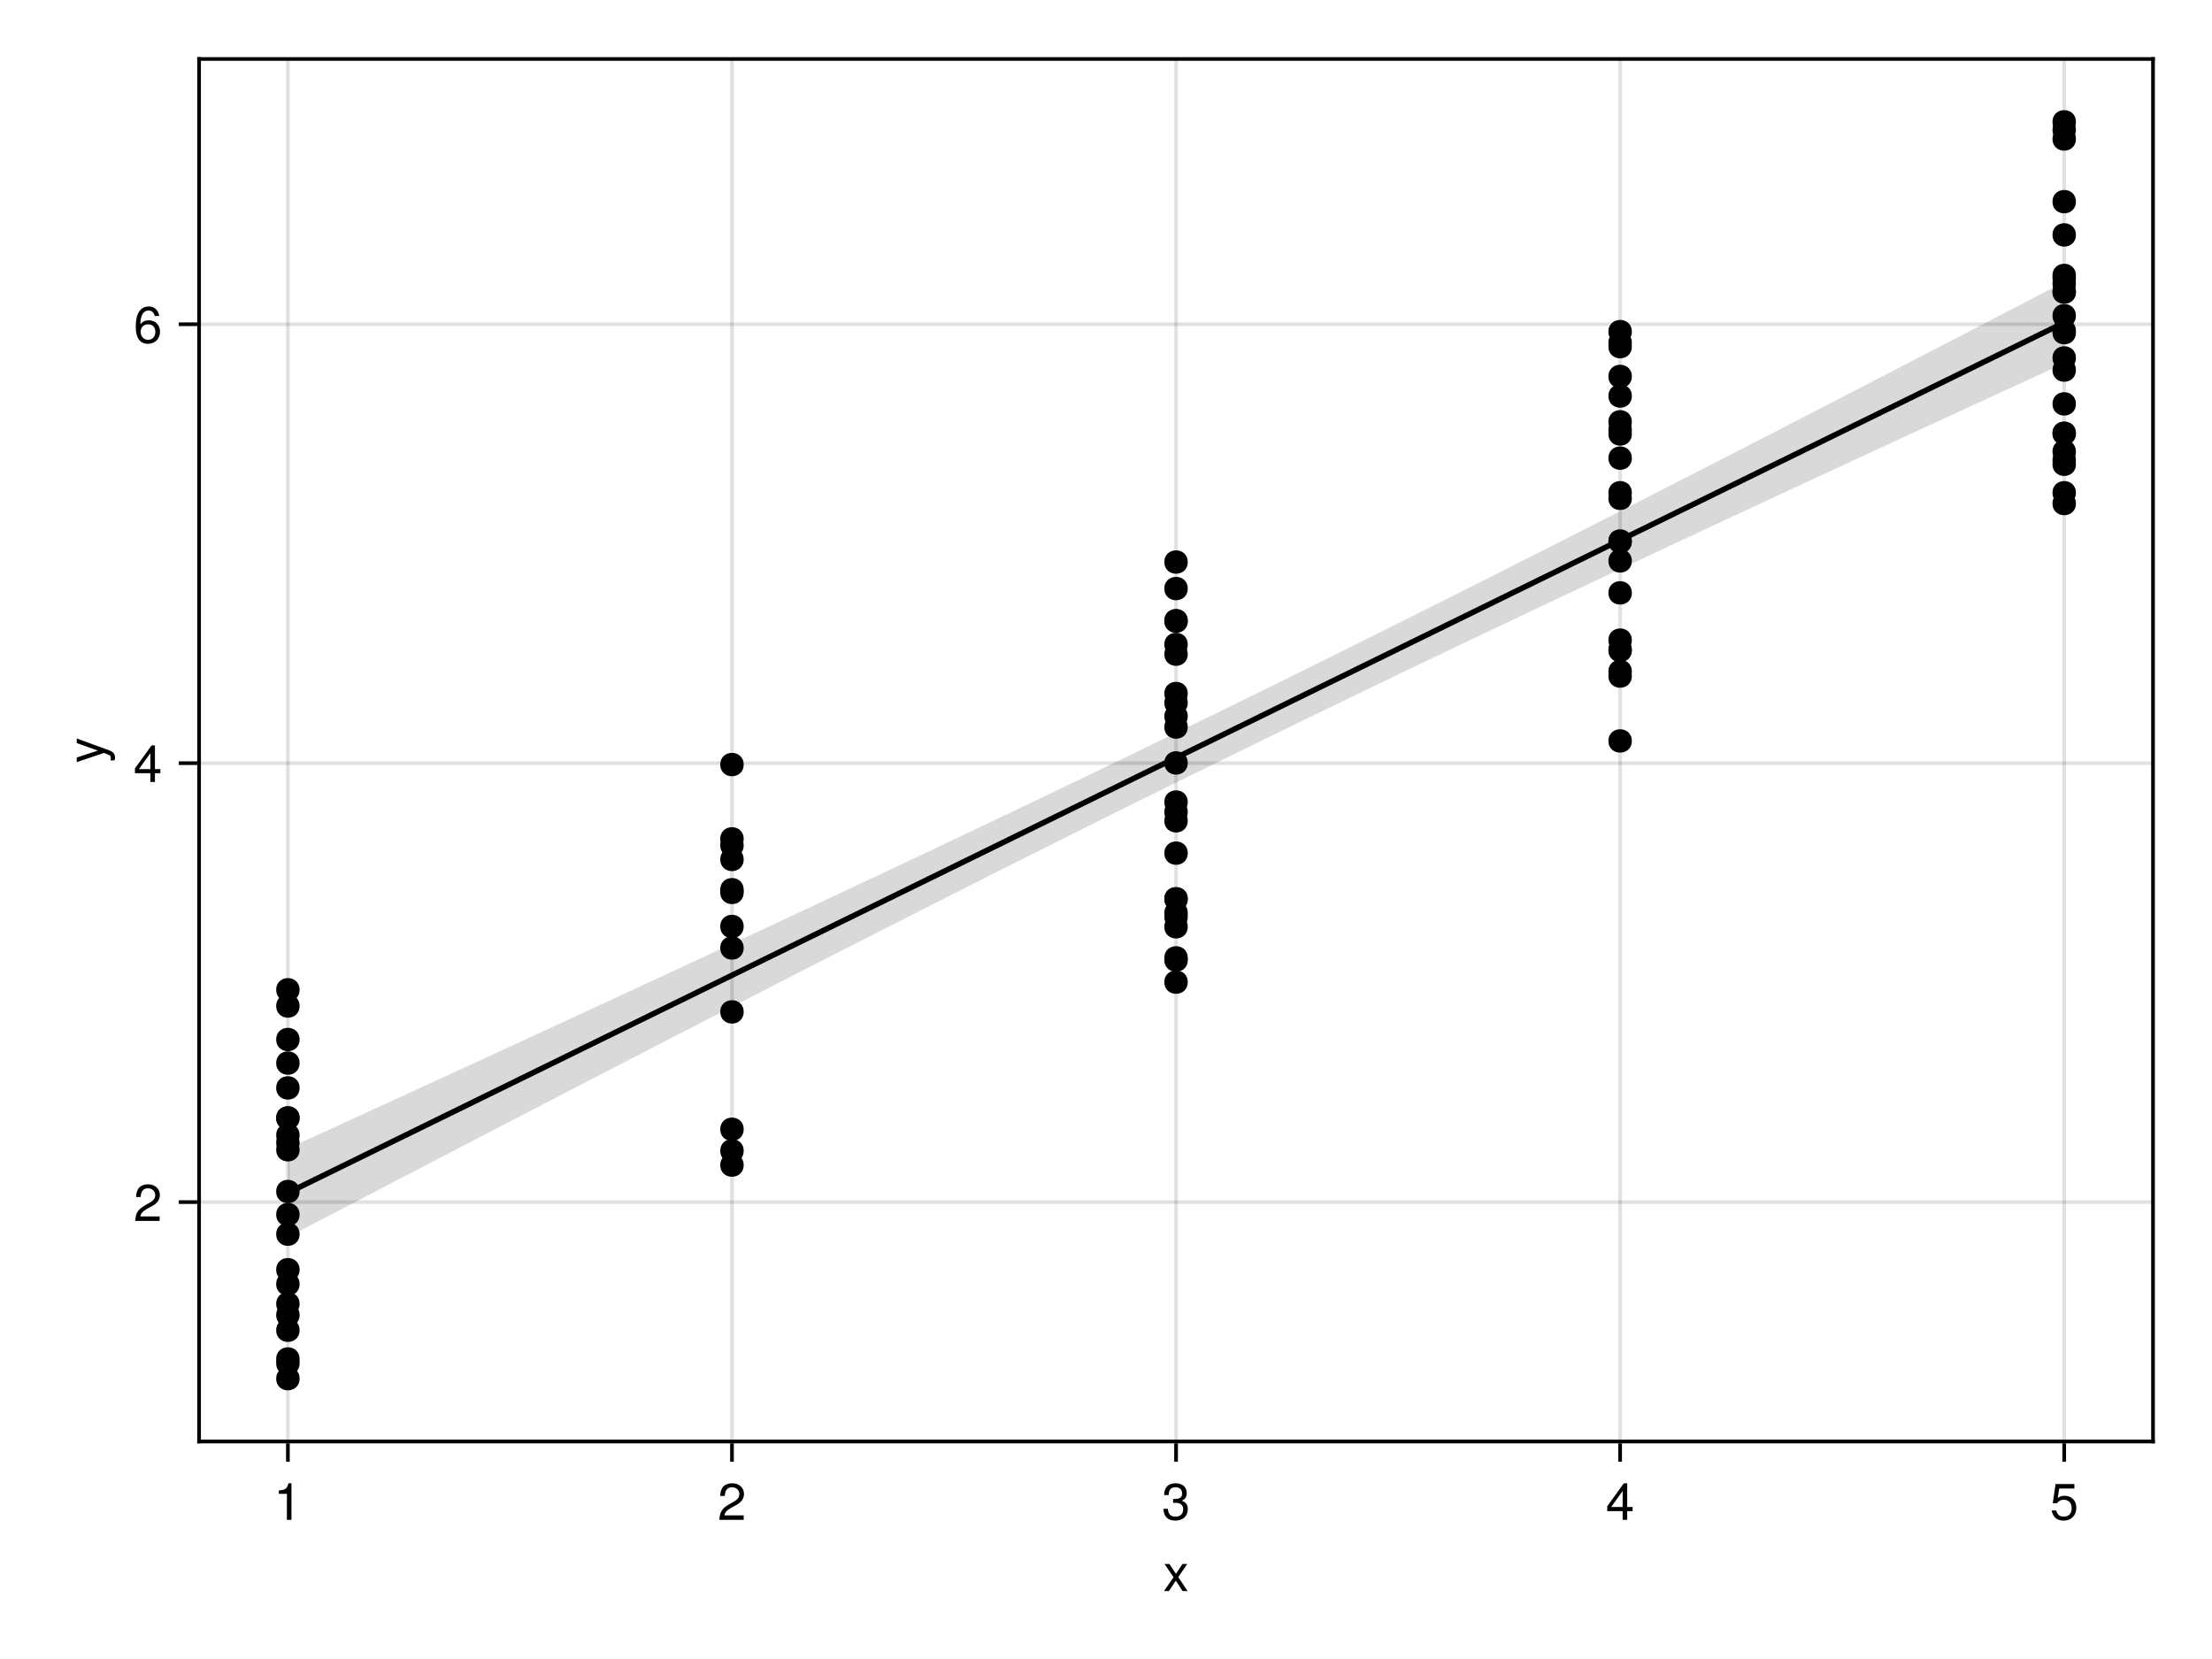 <?xml version="1.0" encoding="UTF-8"?>
<svg xmlns="http://www.w3.org/2000/svg" xmlns:xlink="http://www.w3.org/1999/xlink" width="600" height="450" viewBox="0 0 600 450">
<defs>
<g>
<g id="glyph-0-0-a4888a9b">
<path d="M 6.625 0 C 6.625 0 5.266 0 5.266 0 C 5.266 0 3.438 -2.812 3.438 -2.812 C 3.438 -2.812 1.562 0 1.562 0 C 1.562 0 0.234 0 0.234 0 C 0.234 0 2.828 -3.734 2.828 -3.734 C 2.828 -3.734 0.375 -7.344 0.375 -7.344 C 0.375 -7.344 1.703 -7.344 1.703 -7.344 C 1.703 -7.344 3.469 -4.672 3.469 -4.672 C 3.469 -4.672 5.234 -7.344 5.234 -7.344 C 5.234 -7.344 6.547 -7.344 6.547 -7.344 C 6.547 -7.344 4.094 -3.797 4.094 -3.797 C 4.094 -3.797 6.625 0 6.625 0 Z M 6.625 0 "/>
</g>
<g id="glyph-0-1-a4888a9b">
<path d="M 4.859 0 C 4.859 0 3.625 0 3.625 0 C 3.625 0 3.625 -7.062 3.625 -7.062 C 3.625 -7.062 1.422 -7.062 1.422 -7.062 C 1.422 -7.062 1.422 -7.953 1.422 -7.953 C 3.328 -8.188 3.609 -8.406 4.047 -9.922 C 4.047 -9.922 4.859 -9.922 4.859 -9.922 C 4.859 -9.922 4.859 0 4.859 0 Z M 4.859 0 "/>
</g>
<g id="glyph-0-2-a4888a9b">
<path d="M 7.156 -7.016 C 7.156 -5.797 6.438 -4.766 5.047 -4.016 C 5.047 -4.016 3.656 -3.266 3.656 -3.266 C 2.438 -2.547 1.984 -2.031 1.859 -1.219 C 1.859 -1.219 7.078 -1.219 7.078 -1.219 C 7.078 -1.219 7.078 0 7.078 0 C 7.078 0 0.469 0 0.469 0 C 0.594 -2.188 1.188 -3.125 3.266 -4.297 C 3.266 -4.297 4.547 -5.031 4.547 -5.031 C 5.438 -5.531 5.891 -6.203 5.891 -6.984 C 5.891 -8.047 5.047 -8.844 3.938 -8.844 C 2.719 -8.844 2.031 -8.141 1.938 -6.484 C 1.938 -6.484 0.703 -6.484 0.703 -6.484 C 0.766 -8.891 1.953 -9.922 3.969 -9.922 C 5.859 -9.922 7.156 -8.688 7.156 -7.016 Z M 7.156 -7.016 "/>
</g>
<g id="glyph-0-3-a4888a9b">
<path d="M 7.078 -2.891 C 7.078 -1.016 5.766 0.203 3.719 0.203 C 1.688 0.203 0.609 -0.781 0.453 -3 C 0.453 -3 1.688 -3 1.688 -3 C 1.766 -1.547 2.422 -0.875 3.766 -0.875 C 5.047 -0.875 5.828 -1.625 5.828 -2.875 C 5.828 -3.969 5.125 -4.625 3.766 -4.625 C 3.766 -4.625 3.094 -4.625 3.094 -4.625 C 3.094 -4.625 3.094 -5.656 3.094 -5.656 C 5.062 -5.656 5.531 -6.094 5.531 -7.156 C 5.531 -8.203 4.875 -8.844 3.781 -8.844 C 2.516 -8.844 1.922 -8.188 1.891 -6.719 C 1.891 -6.719 0.656 -6.719 0.656 -6.719 C 0.703 -8.828 1.766 -9.922 3.766 -9.922 C 5.656 -9.922 6.797 -8.906 6.797 -7.203 C 6.797 -6.203 6.328 -5.562 5.406 -5.188 C 6.594 -4.781 7.078 -4.094 7.078 -2.891 Z M 7.078 -2.891 "/>
</g>
<g id="glyph-0-4-a4888a9b">
<path d="M 7.281 -2.375 C 7.281 -2.375 5.812 -2.375 5.812 -2.375 C 5.812 -2.375 5.812 0 5.812 0 C 5.812 0 4.578 0 4.578 0 C 4.578 0 4.578 -2.375 4.578 -2.375 C 4.578 -2.375 0.391 -2.375 0.391 -2.375 C 0.391 -2.375 0.391 -3.688 0.391 -3.688 C 0.391 -3.688 4.906 -9.922 4.906 -9.922 C 4.906 -9.922 5.812 -9.922 5.812 -9.922 C 5.812 -9.922 5.812 -3.484 5.812 -3.484 C 5.812 -3.484 7.281 -3.484 7.281 -3.484 C 7.281 -3.484 7.281 -2.375 7.281 -2.375 Z M 4.578 -3.484 C 4.578 -3.484 4.578 -7.828 4.578 -7.828 C 4.578 -7.828 1.469 -3.484 1.469 -3.484 C 1.469 -3.484 4.578 -3.484 4.578 -3.484 Z M 4.578 -3.484 "/>
</g>
<g id="glyph-0-5-a4888a9b">
<path d="M 7.188 -3.297 C 7.188 -1.188 5.781 0.203 3.781 0.203 C 2.016 0.203 0.891 -0.578 0.484 -2.547 C 0.484 -2.547 1.719 -2.547 1.719 -2.547 C 2.016 -1.422 2.672 -0.875 3.75 -0.875 C 5.094 -0.875 5.922 -1.688 5.922 -3.125 C 5.922 -4.594 5.078 -5.453 3.75 -5.453 C 2.984 -5.453 2.5 -5.203 1.938 -4.516 C 1.938 -4.516 0.797 -4.516 0.797 -4.516 C 0.797 -4.516 1.547 -9.719 1.547 -9.719 C 1.547 -9.719 6.656 -9.719 6.656 -9.719 C 6.656 -9.719 6.656 -8.5 6.656 -8.5 C 6.656 -8.5 2.531 -8.5 2.531 -8.5 C 2.531 -8.5 2.141 -5.938 2.141 -5.938 C 2.719 -6.359 3.281 -6.531 3.969 -6.531 C 5.875 -6.531 7.188 -5.25 7.188 -3.297 Z M 7.188 -3.297 "/>
</g>
<g id="glyph-0-6-a4888a9b">
<path d="M 7.188 -3.078 C 7.188 -1.141 5.828 0.203 3.938 0.203 C 1.672 0.203 0.609 -1.422 0.609 -4.516 C 0.609 -7.984 1.844 -9.922 4.156 -9.922 C 5.672 -9.922 6.734 -8.953 6.969 -7.344 C 6.969 -7.344 5.734 -7.344 5.734 -7.344 C 5.547 -8.281 4.938 -8.828 4.078 -8.828 C 2.656 -8.828 1.875 -7.484 1.859 -5.062 C 2.391 -5.797 3.156 -6.172 4.141 -6.172 C 5.922 -6.172 7.188 -4.922 7.188 -3.078 Z M 5.922 -2.984 C 5.922 -4.312 5.188 -5.078 3.984 -5.078 C 2.766 -5.078 1.938 -4.281 1.938 -3.047 C 1.938 -1.781 2.797 -0.875 3.953 -0.875 C 5.078 -0.875 5.922 -1.734 5.922 -2.984 Z M 5.922 -2.984 "/>
</g>
<g id="glyph-1-0-a4888a9b">
<path d="M -7.344 -6.688 C -7.344 -6.688 1.547 -3.438 1.547 -3.438 C 2.594 -3.031 3.047 -2.359 3.047 -1.547 C 3.047 -1.234 3 -1 2.875 -0.75 C 2.875 -0.75 1.812 -0.75 1.812 -0.75 C 1.875 -1.016 1.906 -1.203 1.906 -1.375 C 1.906 -1.875 1.703 -2.109 1.188 -2.312 C 1.188 -2.312 0.031 -2.766 0.031 -2.766 C 0.031 -2.766 -7.344 -0.281 -7.344 -0.281 C -7.344 -0.281 -7.344 -1.531 -7.344 -1.531 C -7.344 -1.531 -1.625 -3.406 -1.625 -3.406 C -1.625 -3.406 -7.344 -5.438 -7.344 -5.438 C -7.344 -5.438 -7.344 -6.688 -7.344 -6.688 Z M -7.344 -6.688 "/>
</g>
</g>
</defs>
<rect x="-60" y="-45" width="720" height="540" fill="rgb(100%, 100%, 100%)" fill-opacity="1"/>
<path fill-rule="nonzero" fill="rgb(100%, 100%, 100%)" fill-opacity="1" d="M 54 391 L 584 391 L 584 16 L 54 16 Z M 54 391 "/>
<path fill="none" stroke-width="1" stroke-linecap="butt" stroke-linejoin="miter" stroke="rgb(0%, 0%, 0%)" stroke-opacity="0.12" stroke-miterlimit="1.155" d="M 78.09 391 L 78.09 16 "/>
<path fill="none" stroke-width="1" stroke-linecap="butt" stroke-linejoin="miter" stroke="rgb(0%, 0%, 0%)" stroke-opacity="0.12" stroke-miterlimit="1.155" d="M 198.547 391 L 198.547 16 "/>
<path fill="none" stroke-width="1" stroke-linecap="butt" stroke-linejoin="miter" stroke="rgb(0%, 0%, 0%)" stroke-opacity="0.12" stroke-miterlimit="1.155" d="M 319 391 L 319 16 "/>
<path fill="none" stroke-width="1" stroke-linecap="butt" stroke-linejoin="miter" stroke="rgb(0%, 0%, 0%)" stroke-opacity="0.12" stroke-miterlimit="1.155" d="M 439.453 391 L 439.453 16 "/>
<path fill="none" stroke-width="1" stroke-linecap="butt" stroke-linejoin="miter" stroke="rgb(0%, 0%, 0%)" stroke-opacity="0.12" stroke-miterlimit="1.155" d="M 559.91 391 L 559.91 16 "/>
<path fill="none" stroke-width="1" stroke-linecap="butt" stroke-linejoin="miter" stroke="rgb(0%, 0%, 0%)" stroke-opacity="0.12" stroke-miterlimit="1.155" d="M 54 326.062 L 584 326.062 "/>
<path fill="none" stroke-width="1" stroke-linecap="butt" stroke-linejoin="miter" stroke="rgb(0%, 0%, 0%)" stroke-opacity="0.12" stroke-miterlimit="1.155" d="M 54 207.008 L 584 207.008 "/>
<path fill="none" stroke-width="1" stroke-linecap="butt" stroke-linejoin="miter" stroke="rgb(0%, 0%, 0%)" stroke-opacity="0.12" stroke-miterlimit="1.155" d="M 54 87.949 L 584 87.949 "/>
<g fill="rgb(0%, 0%, 0%)" fill-opacity="1">
<use xlink:href="#glyph-0-0-a4888a9b" x="315.5" y="431.568"/>
</g>
<g fill="rgb(0%, 0%, 0%)" fill-opacity="1">
<use xlink:href="#glyph-0-1-a4888a9b" x="74.199" y="412.258"/>
</g>
<g fill="rgb(0%, 0%, 0%)" fill-opacity="1">
<use xlink:href="#glyph-0-2-a4888a9b" x="194.653" y="412.258"/>
</g>
<g fill="rgb(0%, 0%, 0%)" fill-opacity="1">
<use xlink:href="#glyph-0-3-a4888a9b" x="315.108" y="412.258"/>
</g>
<g fill="rgb(0%, 0%, 0%)" fill-opacity="1">
<use xlink:href="#glyph-0-4-a4888a9b" x="435.563" y="412.258"/>
</g>
<g fill="rgb(0%, 0%, 0%)" fill-opacity="1">
<use xlink:href="#glyph-0-5-a4888a9b" x="556.017" y="412.258"/>
</g>
<g fill="rgb(0%, 0%, 0%)" fill-opacity="1">
<use xlink:href="#glyph-1-0-a4888a9b" x="28.164" y="207"/>
</g>
<g fill="rgb(0%, 0%, 0%)" fill-opacity="1">
<use xlink:href="#glyph-0-2-a4888a9b" x="36.216" y="331.165"/>
</g>
<g fill="rgb(0%, 0%, 0%)" fill-opacity="1">
<use xlink:href="#glyph-0-4-a4888a9b" x="36.216" y="212.109"/>
</g>
<g fill="rgb(0%, 0%, 0%)" fill-opacity="1">
<use xlink:href="#glyph-0-6-a4888a9b" x="36.216" y="93.053"/>
</g>
<path fill-rule="nonzero" fill="rgb(0%, 0%, 0%)" fill-opacity="1" d="M 201.719 257.129 C 201.719 252.898 195.371 252.898 195.371 257.129 C 195.371 261.359 201.719 261.359 201.719 257.129 Z M 201.719 257.129 "/>
<path fill-rule="nonzero" fill="rgb(0%, 0%, 0%)" fill-opacity="1" d="M 322.172 220.234 C 322.172 216.004 315.828 216.004 315.828 220.234 C 315.828 224.461 322.172 224.461 322.172 220.234 Z M 322.172 220.234 "/>
<path fill-rule="nonzero" fill="rgb(0%, 0%, 0%)" fill-opacity="1" d="M 563.082 100.379 C 563.082 96.152 556.738 96.152 556.738 100.379 C 556.738 104.609 563.082 104.609 563.082 100.379 Z M 563.082 100.379 "/>
<path fill-rule="nonzero" fill="rgb(0%, 0%, 0%)" fill-opacity="1" d="M 81.262 295.094 C 81.262 290.863 74.918 290.863 74.918 295.094 C 74.918 299.324 81.262 299.324 81.262 295.094 Z M 81.262 295.094 "/>
<path fill-rule="nonzero" fill="rgb(0%, 0%, 0%)" fill-opacity="1" d="M 201.719 241.328 C 201.719 237.098 195.371 237.098 195.371 241.328 C 195.371 245.559 201.719 245.559 201.719 241.328 Z M 201.719 241.328 "/>
<path fill-rule="nonzero" fill="rgb(0%, 0%, 0%)" fill-opacity="1" d="M 563.082 124.805 C 563.082 120.574 556.738 120.574 556.738 124.805 C 556.738 129.035 563.082 129.035 563.082 124.805 Z M 563.082 124.805 "/>
<path fill-rule="nonzero" fill="rgb(0%, 0%, 0%)" fill-opacity="1" d="M 563.082 63.719 C 563.082 59.488 556.738 59.488 556.738 63.719 C 556.738 67.949 563.082 67.949 563.082 63.719 Z M 563.082 63.719 "/>
<path fill-rule="nonzero" fill="rgb(0%, 0%, 0%)" fill-opacity="1" d="M 322.172 247.602 C 322.172 243.371 315.828 243.371 315.828 247.602 C 315.828 251.832 322.172 251.832 322.172 247.602 Z M 322.172 247.602 "/>
<path fill-rule="nonzero" fill="rgb(0%, 0%, 0%)" fill-opacity="1" d="M 81.262 303.219 C 81.262 298.988 74.918 298.988 74.918 303.219 C 74.918 307.445 81.262 307.445 81.262 303.219 Z M 81.262 303.219 "/>
<path fill-rule="nonzero" fill="rgb(0%, 0%, 0%)" fill-opacity="1" d="M 563.082 109.555 C 563.082 105.324 556.738 105.324 556.738 109.555 C 556.738 113.785 563.082 113.785 563.082 109.555 Z M 563.082 109.555 "/>
<path fill-rule="nonzero" fill="rgb(0%, 0%, 0%)" fill-opacity="1" d="M 442.629 92.941 C 442.629 88.715 436.281 88.715 436.281 92.941 C 436.281 97.172 442.629 97.172 442.629 92.941 Z M 442.629 92.941 "/>
<path fill-rule="nonzero" fill="rgb(0%, 0%, 0%)" fill-opacity="1" d="M 563.082 79.172 C 563.082 74.941 556.738 74.941 556.738 79.172 C 556.738 83.402 563.082 83.402 563.082 79.172 Z M 563.082 79.172 "/>
<path fill-rule="nonzero" fill="rgb(0%, 0%, 0%)" fill-opacity="1" d="M 442.629 135.176 C 442.629 130.945 436.281 130.945 436.281 135.176 C 436.281 139.406 442.629 139.406 442.629 135.176 Z M 442.629 135.176 "/>
<path fill-rule="nonzero" fill="rgb(0%, 0%, 0%)" fill-opacity="1" d="M 81.262 344.402 C 81.262 340.176 74.918 340.176 74.918 344.402 C 74.918 348.633 81.262 348.633 81.262 344.402 Z M 81.262 344.402 "/>
<path fill-rule="nonzero" fill="rgb(0%, 0%, 0%)" fill-opacity="1" d="M 563.082 136.586 C 563.082 132.355 556.738 132.355 556.738 136.586 C 556.738 140.816 563.082 140.816 563.082 136.586 Z M 563.082 136.586 "/>
<path fill-rule="nonzero" fill="rgb(0%, 0%, 0%)" fill-opacity="1" d="M 201.719 312.152 C 201.719 307.926 195.371 307.926 195.371 312.152 C 195.371 316.383 201.719 316.383 201.719 312.152 Z M 201.719 312.152 "/>
<path fill-rule="nonzero" fill="rgb(0%, 0%, 0%)" fill-opacity="1" d="M 442.629 182.125 C 442.629 177.895 436.281 177.895 436.281 182.125 C 436.281 186.355 442.629 186.355 442.629 182.125 Z M 442.629 182.125 "/>
<path fill-rule="nonzero" fill="rgb(0%, 0%, 0%)" fill-opacity="1" d="M 563.082 74.715 C 563.082 70.484 556.738 70.484 556.738 74.715 C 556.738 78.945 563.082 78.945 563.082 74.715 Z M 563.082 74.715 "/>
<path fill-rule="nonzero" fill="rgb(0%, 0%, 0%)" fill-opacity="1" d="M 322.172 159.645 C 322.172 155.418 315.828 155.418 315.828 159.645 C 315.828 163.875 322.172 163.875 322.172 159.645 Z M 322.172 159.645 "/>
<path fill-rule="nonzero" fill="rgb(0%, 0%, 0%)" fill-opacity="1" d="M 563.082 117.52 C 563.082 113.289 556.738 113.289 556.738 117.52 C 556.738 121.75 563.082 121.75 563.082 117.52 Z M 563.082 117.52 "/>
<path fill-rule="nonzero" fill="rgb(0%, 0%, 0%)" fill-opacity="1" d="M 563.082 122.484 C 563.082 118.258 556.738 118.258 556.738 122.484 C 556.738 126.715 563.082 126.715 563.082 122.484 Z M 563.082 122.484 "/>
<path fill-rule="nonzero" fill="rgb(0%, 0%, 0%)" fill-opacity="1" d="M 201.719 306.312 C 201.719 302.082 195.371 302.082 195.371 306.312 C 195.371 310.543 201.719 310.543 201.719 306.312 Z M 201.719 306.312 "/>
<path fill-rule="nonzero" fill="rgb(0%, 0%, 0%)" fill-opacity="1" d="M 81.262 272.879 C 81.262 268.648 74.918 268.648 74.918 272.879 C 74.918 277.109 81.262 277.109 81.262 272.879 Z M 81.262 272.879 "/>
<path fill-rule="nonzero" fill="rgb(0%, 0%, 0%)" fill-opacity="1" d="M 322.172 243.781 C 322.172 239.551 315.828 239.551 315.828 243.781 C 315.828 248.012 322.172 248.012 322.172 243.781 Z M 322.172 243.781 "/>
<path fill-rule="nonzero" fill="rgb(0%, 0%, 0%)" fill-opacity="1" d="M 81.262 288.355 C 81.262 284.125 74.918 284.125 74.918 288.355 C 74.918 292.586 81.262 292.586 81.262 288.355 Z M 81.262 288.355 "/>
<path fill-rule="nonzero" fill="rgb(0%, 0%, 0%)" fill-opacity="1" d="M 563.082 76.914 C 563.082 72.684 556.738 72.684 556.738 76.914 C 556.738 81.145 563.082 81.145 563.082 76.914 Z M 563.082 76.914 "/>
<path fill-rule="nonzero" fill="rgb(0%, 0%, 0%)" fill-opacity="1" d="M 563.082 125.934 C 563.082 121.703 556.738 121.703 556.738 125.934 C 556.738 130.16 563.082 130.16 563.082 125.934 Z M 563.082 125.934 "/>
<path fill-rule="nonzero" fill="rgb(0%, 0%, 0%)" fill-opacity="1" d="M 322.172 190.637 C 322.172 186.41 315.828 186.41 315.828 190.637 C 315.828 194.867 322.172 194.867 322.172 190.637 Z M 322.172 190.637 "/>
<path fill-rule="nonzero" fill="rgb(0%, 0%, 0%)" fill-opacity="1" d="M 322.172 168.34 C 322.172 164.109 315.828 164.109 315.828 168.34 C 315.828 172.57 322.172 172.57 322.172 168.34 Z M 322.172 168.34 "/>
<path fill-rule="nonzero" fill="rgb(0%, 0%, 0%)" fill-opacity="1" d="M 442.629 152.145 C 442.629 147.914 436.281 147.914 436.281 152.145 C 436.281 156.375 442.629 156.375 442.629 152.145 Z M 442.629 152.145 "/>
<path fill-rule="nonzero" fill="rgb(0%, 0%, 0%)" fill-opacity="1" d="M 442.629 89.953 C 442.629 85.723 436.281 85.723 436.281 89.953 C 436.281 94.18 442.629 94.18 442.629 89.953 Z M 442.629 89.953 "/>
<path fill-rule="nonzero" fill="rgb(0%, 0%, 0%)" fill-opacity="1" d="M 81.262 348.301 C 81.262 344.07 74.918 344.07 74.918 348.301 C 74.918 352.531 81.262 352.531 81.262 348.301 Z M 81.262 348.301 "/>
<path fill-rule="nonzero" fill="rgb(0%, 0%, 0%)" fill-opacity="1" d="M 442.629 116.609 C 442.629 112.379 436.281 112.379 436.281 116.609 C 436.281 120.84 442.629 120.84 442.629 116.609 Z M 442.629 116.609 "/>
<path fill-rule="nonzero" fill="rgb(0%, 0%, 0%)" fill-opacity="1" d="M 201.719 316.027 C 201.719 311.801 195.371 311.801 195.371 316.027 C 195.371 320.258 201.719 320.258 201.719 316.027 Z M 201.719 316.027 "/>
<path fill-rule="nonzero" fill="rgb(0%, 0%, 0%)" fill-opacity="1" d="M 563.082 133.656 C 563.082 129.426 556.738 129.426 556.738 133.656 C 556.738 137.887 563.082 137.887 563.082 133.656 Z M 563.082 133.656 "/>
<path fill-rule="nonzero" fill="rgb(0%, 0%, 0%)" fill-opacity="1" d="M 322.172 188.117 C 322.172 183.887 315.828 183.887 315.828 188.117 C 315.828 192.348 322.172 192.348 322.172 188.117 Z M 322.172 188.117 "/>
<path fill-rule="nonzero" fill="rgb(0%, 0%, 0%)" fill-opacity="1" d="M 201.719 233.117 C 201.719 228.891 195.371 228.891 195.371 233.117 C 195.371 237.348 201.719 237.348 201.719 233.117 Z M 201.719 233.117 "/>
<path fill-rule="nonzero" fill="rgb(0%, 0%, 0%)" fill-opacity="1" d="M 442.629 107.422 C 442.629 103.191 436.281 103.191 436.281 107.422 C 436.281 111.652 442.629 111.652 442.629 107.422 Z M 442.629 107.422 "/>
<path fill-rule="nonzero" fill="rgb(0%, 0%, 0%)" fill-opacity="1" d="M 322.172 197.211 C 322.172 192.98 315.828 192.98 315.828 197.211 C 315.828 201.441 322.172 201.441 322.172 197.211 Z M 322.172 197.211 "/>
<path fill-rule="nonzero" fill="rgb(0%, 0%, 0%)" fill-opacity="1" d="M 322.172 168.492 C 322.172 164.262 315.828 164.262 315.828 168.492 C 315.828 172.723 322.172 172.723 322.172 168.492 Z M 322.172 168.492 "/>
<path fill-rule="nonzero" fill="rgb(0%, 0%, 0%)" fill-opacity="1" d="M 201.719 242.07 C 201.719 237.84 195.371 237.84 195.371 242.07 C 195.371 246.301 201.719 246.301 201.719 242.07 Z M 201.719 242.07 "/>
<path fill-rule="nonzero" fill="rgb(0%, 0%, 0%)" fill-opacity="1" d="M 322.172 177.441 C 322.172 173.211 315.828 173.211 315.828 177.441 C 315.828 181.672 322.172 181.672 322.172 177.441 Z M 322.172 177.441 "/>
<path fill-rule="nonzero" fill="rgb(0%, 0%, 0%)" fill-opacity="1" d="M 81.262 360.824 C 81.262 356.594 74.918 356.594 74.918 360.824 C 74.918 365.055 81.262 365.055 81.262 360.824 Z M 81.262 360.824 "/>
<path fill-rule="nonzero" fill="rgb(0%, 0%, 0%)" fill-opacity="1" d="M 322.172 251.398 C 322.172 247.168 315.828 247.168 315.828 251.398 C 315.828 255.629 322.172 255.629 322.172 251.398 Z M 322.172 251.398 "/>
<path fill-rule="nonzero" fill="rgb(0%, 0%, 0%)" fill-opacity="1" d="M 201.719 207.387 C 201.719 203.156 195.371 203.156 195.371 207.387 C 195.371 211.617 201.719 211.617 201.719 207.387 Z M 201.719 207.387 "/>
<path fill-rule="nonzero" fill="rgb(0%, 0%, 0%)" fill-opacity="1" d="M 442.629 173.633 C 442.629 169.402 436.281 169.402 436.281 173.633 C 436.281 177.863 442.629 177.863 442.629 173.633 Z M 442.629 173.633 "/>
<path fill-rule="nonzero" fill="rgb(0%, 0%, 0%)" fill-opacity="1" d="M 442.629 146.75 C 442.629 142.52 436.281 142.52 436.281 146.75 C 436.281 150.98 442.629 150.98 442.629 146.75 Z M 442.629 146.75 "/>
<path fill-rule="nonzero" fill="rgb(0%, 0%, 0%)" fill-opacity="1" d="M 442.629 114.414 C 442.629 110.184 436.281 110.184 436.281 114.414 C 436.281 118.645 442.629 118.645 442.629 114.414 Z M 442.629 114.414 "/>
<path fill-rule="nonzero" fill="rgb(0%, 0%, 0%)" fill-opacity="1" d="M 442.629 146.922 C 442.629 142.691 436.281 142.691 436.281 146.922 C 436.281 151.152 442.629 151.152 442.629 146.922 Z M 442.629 146.922 "/>
<path fill-rule="nonzero" fill="rgb(0%, 0%, 0%)" fill-opacity="1" d="M 81.262 369.812 C 81.262 365.582 74.918 365.582 74.918 369.812 C 74.918 374.043 81.262 374.043 81.262 369.812 Z M 81.262 369.812 "/>
<path fill-rule="nonzero" fill="rgb(0%, 0%, 0%)" fill-opacity="1" d="M 322.172 243.855 C 322.172 239.625 315.828 239.625 315.828 243.855 C 315.828 248.086 322.172 248.086 322.172 243.855 Z M 322.172 243.855 "/>
<path fill-rule="nonzero" fill="rgb(0%, 0%, 0%)" fill-opacity="1" d="M 81.262 373.953 C 81.262 369.723 74.918 369.723 74.918 373.953 C 74.918 378.184 81.262 378.184 81.262 373.953 Z M 81.262 373.953 "/>
<path fill-rule="nonzero" fill="rgb(0%, 0%, 0%)" fill-opacity="1" d="M 322.172 259.812 C 322.172 255.586 315.828 255.586 315.828 259.812 C 315.828 264.043 322.172 264.043 322.172 259.812 Z M 322.172 259.812 "/>
<path fill-rule="nonzero" fill="rgb(0%, 0%, 0%)" fill-opacity="1" d="M 563.082 90.238 C 563.082 86.008 556.738 86.008 556.738 90.238 C 556.738 94.469 563.082 94.469 563.082 90.238 Z M 563.082 90.238 "/>
<path fill-rule="nonzero" fill="rgb(0%, 0%, 0%)" fill-opacity="1" d="M 322.172 248.695 C 322.172 244.465 315.828 244.465 315.828 248.695 C 315.828 252.926 322.172 252.926 322.172 248.695 Z M 322.172 248.695 "/>
<path fill-rule="nonzero" fill="rgb(0%, 0%, 0%)" fill-opacity="1" d="M 442.629 102.102 C 442.629 97.875 436.281 97.875 436.281 102.102 C 436.281 106.332 442.629 106.332 442.629 102.102 Z M 442.629 102.102 "/>
<path fill-rule="nonzero" fill="rgb(0%, 0%, 0%)" fill-opacity="1" d="M 563.082 75.484 C 563.082 71.254 556.738 71.254 556.738 75.484 C 556.738 79.715 563.082 79.715 563.082 75.484 Z M 563.082 75.484 "/>
<path fill-rule="nonzero" fill="rgb(0%, 0%, 0%)" fill-opacity="1" d="M 81.262 307.898 C 81.262 303.672 74.918 303.672 74.918 307.898 C 74.918 312.129 81.262 312.129 81.262 307.898 Z M 81.262 307.898 "/>
<path fill-rule="nonzero" fill="rgb(0%, 0%, 0%)" fill-opacity="1" d="M 201.719 274.473 C 201.719 270.242 195.371 270.242 195.371 274.473 C 195.371 278.703 201.719 278.703 201.719 274.473 Z M 201.719 274.473 "/>
<path fill-rule="nonzero" fill="rgb(0%, 0%, 0%)" fill-opacity="1" d="M 563.082 85.625 C 563.082 81.395 556.738 81.395 556.738 85.625 C 556.738 89.855 563.082 89.855 563.082 85.625 Z M 563.082 85.625 "/>
<path fill-rule="nonzero" fill="rgb(0%, 0%, 0%)" fill-opacity="1" d="M 81.262 356.703 C 81.262 352.473 74.918 352.473 74.918 356.703 C 74.918 360.934 81.262 360.934 81.262 356.703 Z M 81.262 356.703 "/>
<path fill-rule="nonzero" fill="rgb(0%, 0%, 0%)" fill-opacity="1" d="M 442.629 176.191 C 442.629 171.961 436.281 171.961 436.281 176.191 C 436.281 180.422 442.629 180.422 442.629 176.191 Z M 442.629 176.191 "/>
<path fill-rule="nonzero" fill="rgb(0%, 0%, 0%)" fill-opacity="1" d="M 322.172 194.285 C 322.172 190.055 315.828 190.055 315.828 194.285 C 315.828 198.516 322.172 198.516 322.172 194.285 Z M 322.172 194.285 "/>
<path fill-rule="nonzero" fill="rgb(0%, 0%, 0%)" fill-opacity="1" d="M 201.719 227.543 C 201.719 223.312 195.371 223.312 195.371 227.543 C 195.371 231.773 201.719 231.773 201.719 227.543 Z M 201.719 227.543 "/>
<path fill-rule="nonzero" fill="rgb(0%, 0%, 0%)" fill-opacity="1" d="M 81.262 303.27 C 81.262 299.039 74.918 299.039 74.918 303.27 C 74.918 307.5 81.262 307.5 81.262 303.27 Z M 81.262 303.27 "/>
<path fill-rule="nonzero" fill="rgb(0%, 0%, 0%)" fill-opacity="1" d="M 81.262 309.914 C 81.262 305.688 74.918 305.688 74.918 309.914 C 74.918 314.145 81.262 314.145 81.262 309.914 Z M 81.262 309.914 "/>
<path fill-rule="nonzero" fill="rgb(0%, 0%, 0%)" fill-opacity="1" d="M 81.262 334.766 C 81.262 330.535 74.918 330.535 74.918 334.766 C 74.918 338.996 81.262 338.996 81.262 334.766 Z M 81.262 334.766 "/>
<path fill-rule="nonzero" fill="rgb(0%, 0%, 0%)" fill-opacity="1" d="M 563.082 35.227 C 563.082 30.996 556.738 30.996 556.738 35.227 C 556.738 39.457 563.082 39.457 563.082 35.227 Z M 563.082 35.227 "/>
<path fill-rule="nonzero" fill="rgb(0%, 0%, 0%)" fill-opacity="1" d="M 442.629 176.438 C 442.629 172.207 436.281 172.207 436.281 176.438 C 436.281 180.668 442.629 180.668 442.629 176.438 Z M 442.629 176.438 "/>
<path fill-rule="nonzero" fill="rgb(0%, 0%, 0%)" fill-opacity="1" d="M 322.172 222.645 C 322.172 218.414 315.828 218.414 315.828 222.645 C 315.828 226.875 322.172 226.875 322.172 222.645 Z M 322.172 222.645 "/>
<path fill-rule="nonzero" fill="rgb(0%, 0%, 0%)" fill-opacity="1" d="M 563.082 97.086 C 563.082 92.855 556.738 92.855 556.738 97.086 C 556.738 101.316 563.082 101.316 563.082 97.086 Z M 563.082 97.086 "/>
<path fill-rule="nonzero" fill="rgb(0%, 0%, 0%)" fill-opacity="1" d="M 81.262 268.477 C 81.262 264.246 74.918 264.246 74.918 268.477 C 74.918 272.707 81.262 272.707 81.262 268.477 Z M 81.262 268.477 "/>
<path fill-rule="nonzero" fill="rgb(0%, 0%, 0%)" fill-opacity="1" d="M 81.262 323.195 C 81.262 318.965 74.918 318.965 74.918 323.195 C 74.918 327.426 81.262 327.426 81.262 323.195 Z M 81.262 323.195 "/>
<path fill-rule="nonzero" fill="rgb(0%, 0%, 0%)" fill-opacity="1" d="M 322.172 231.41 C 322.172 227.18 315.828 227.18 315.828 231.41 C 315.828 235.641 322.172 235.641 322.172 231.41 Z M 322.172 231.41 "/>
<path fill-rule="nonzero" fill="rgb(0%, 0%, 0%)" fill-opacity="1" d="M 563.082 89.73 C 563.082 85.5 556.738 85.5 556.738 89.73 C 556.738 93.961 563.082 93.961 563.082 89.73 Z M 563.082 89.73 "/>
<path fill-rule="nonzero" fill="rgb(0%, 0%, 0%)" fill-opacity="1" d="M 81.262 353.652 C 81.262 349.422 74.918 349.422 74.918 353.652 C 74.918 357.879 81.262 357.879 81.262 353.652 Z M 81.262 353.652 "/>
<path fill-rule="nonzero" fill="rgb(0%, 0%, 0%)" fill-opacity="1" d="M 81.262 311.871 C 81.262 307.641 74.918 307.641 74.918 311.871 C 74.918 316.102 81.262 316.102 81.262 311.871 Z M 81.262 311.871 "/>
<path fill-rule="nonzero" fill="rgb(0%, 0%, 0%)" fill-opacity="1" d="M 563.082 37.695 C 563.082 33.465 556.738 33.465 556.738 37.695 C 556.738 41.926 563.082 41.926 563.082 37.695 Z M 563.082 37.695 "/>
<path fill-rule="nonzero" fill="rgb(0%, 0%, 0%)" fill-opacity="1" d="M 563.082 117.559 C 563.082 113.328 556.738 113.328 556.738 117.559 C 556.738 121.789 563.082 121.789 563.082 117.559 Z M 563.082 117.559 "/>
<path fill-rule="nonzero" fill="rgb(0%, 0%, 0%)" fill-opacity="1" d="M 322.172 266.398 C 322.172 262.168 315.828 262.168 315.828 266.398 C 315.828 270.629 322.172 270.629 322.172 266.398 Z M 322.172 266.398 "/>
<path fill-rule="nonzero" fill="rgb(0%, 0%, 0%)" fill-opacity="1" d="M 442.629 200.98 C 442.629 196.75 436.281 196.75 436.281 200.98 C 436.281 205.211 442.629 205.211 442.629 200.98 Z M 442.629 200.98 "/>
<path fill-rule="nonzero" fill="rgb(0%, 0%, 0%)" fill-opacity="1" d="M 322.172 217.551 C 322.172 213.32 315.828 213.32 315.828 217.551 C 315.828 221.781 322.172 221.781 322.172 217.551 Z M 322.172 217.551 "/>
<path fill-rule="nonzero" fill="rgb(0%, 0%, 0%)" fill-opacity="1" d="M 81.262 329.441 C 81.262 325.211 74.918 325.211 74.918 329.441 C 74.918 333.672 81.262 333.672 81.262 329.441 Z M 81.262 329.441 "/>
<path fill-rule="nonzero" fill="rgb(0%, 0%, 0%)" fill-opacity="1" d="M 563.082 33.047 C 563.082 28.816 556.738 28.816 556.738 33.047 C 556.738 37.277 563.082 37.277 563.082 33.047 Z M 563.082 33.047 "/>
<path fill-rule="nonzero" fill="rgb(0%, 0%, 0%)" fill-opacity="1" d="M 322.172 174.805 C 322.172 170.574 315.828 170.574 315.828 174.805 C 315.828 179.035 322.172 179.035 322.172 174.805 Z M 322.172 174.805 "/>
<path fill-rule="nonzero" fill="rgb(0%, 0%, 0%)" fill-opacity="1" d="M 442.629 183.379 C 442.629 179.148 436.281 179.148 436.281 183.379 C 436.281 187.609 442.629 187.609 442.629 183.379 Z M 442.629 183.379 "/>
<path fill-rule="nonzero" fill="rgb(0%, 0%, 0%)" fill-opacity="1" d="M 442.629 160.812 C 442.629 156.582 436.281 156.582 436.281 160.812 C 436.281 165.043 442.629 165.043 442.629 160.812 Z M 442.629 160.812 "/>
<path fill-rule="nonzero" fill="rgb(0%, 0%, 0%)" fill-opacity="1" d="M 442.629 124.266 C 442.629 120.035 436.281 120.035 436.281 124.266 C 436.281 128.496 442.629 128.496 442.629 124.266 Z M 442.629 124.266 "/>
<path fill-rule="nonzero" fill="rgb(0%, 0%, 0%)" fill-opacity="1" d="M 322.172 152.453 C 322.172 148.223 315.828 148.223 315.828 152.453 C 315.828 156.684 322.172 156.684 322.172 152.453 Z M 322.172 152.453 "/>
<path fill-rule="nonzero" fill="rgb(0%, 0%, 0%)" fill-opacity="1" d="M 322.172 206.945 C 322.172 202.715 315.828 202.715 315.828 206.945 C 315.828 211.176 322.172 211.176 322.172 206.945 Z M 322.172 206.945 "/>
<path fill-rule="nonzero" fill="rgb(0%, 0%, 0%)" fill-opacity="1" d="M 442.629 117.715 C 442.629 113.484 436.281 113.484 436.281 117.715 C 436.281 121.945 442.629 121.945 442.629 117.715 Z M 442.629 117.715 "/>
<path fill-rule="nonzero" fill="rgb(0%, 0%, 0%)" fill-opacity="1" d="M 81.262 368.621 C 81.262 364.391 74.918 364.391 74.918 368.621 C 74.918 372.852 81.262 372.852 81.262 368.621 Z M 81.262 368.621 "/>
<path fill-rule="nonzero" fill="rgb(0%, 0%, 0%)" fill-opacity="1" d="M 442.629 133.656 C 442.629 129.426 436.281 129.426 436.281 133.656 C 436.281 137.883 442.629 137.883 442.629 133.656 Z M 442.629 133.656 "/>
<path fill-rule="nonzero" fill="rgb(0%, 0%, 0%)" fill-opacity="1" d="M 563.082 54.699 C 563.082 50.469 556.738 50.469 556.738 54.699 C 556.738 58.93 563.082 58.93 563.082 54.699 Z M 563.082 54.699 "/>
<path fill-rule="nonzero" fill="rgb(0%, 0%, 0%)" fill-opacity="1" d="M 81.262 281.973 C 81.262 277.742 74.918 277.742 74.918 281.973 C 74.918 286.199 81.262 286.199 81.262 281.973 Z M 81.262 281.973 "/>
<path fill-rule="nonzero" fill="rgb(0%, 0%, 0%)" fill-opacity="1" d="M 442.629 94.031 C 442.629 89.801 436.281 89.801 436.281 94.031 C 436.281 98.262 442.629 98.262 442.629 94.031 Z M 442.629 94.031 "/>
<path fill-rule="nonzero" fill="rgb(0%, 0%, 0%)" fill-opacity="1" d="M 201.719 251.305 C 201.719 247.074 195.371 247.074 195.371 251.305 C 195.371 255.535 201.719 255.535 201.719 251.305 Z M 201.719 251.305 "/>
<path fill-rule="nonzero" fill="rgb(0%, 0%, 0%)" fill-opacity="1" d="M 322.172 260.422 C 322.172 256.191 315.828 256.191 315.828 260.422 C 315.828 264.652 322.172 264.652 322.172 260.422 Z M 322.172 260.422 "/>
<path fill-rule="nonzero" fill="rgb(0%, 0%, 0%)" fill-opacity="1" d="M 201.719 229.301 C 201.719 225.07 195.371 225.07 195.371 229.301 C 195.371 233.531 201.719 233.531 201.719 229.301 Z M 201.719 229.301 "/>
<path fill-rule="nonzero" fill="rgb(0%, 0%, 0%)" fill-opacity="1" d="M 563.082 79.219 C 563.082 74.988 556.738 74.988 556.738 79.219 C 556.738 83.449 563.082 83.449 563.082 79.219 Z M 563.082 79.219 "/>
<path fill="none" stroke-width="1.5" stroke-linecap="butt" stroke-linejoin="miter" stroke="rgb(0%, 0%, 0%)" stroke-opacity="1" stroke-miterlimit="2" d="M 78.09 323.551 L 80.512 322.367 L 85.355 319.992 L 87.777 318.809 L 90.195 317.621 L 92.617 316.434 L 95.039 315.25 L 99.883 312.875 L 102.305 311.691 L 104.723 310.504 L 107.145 309.316 L 109.566 308.133 L 114.41 305.758 L 116.828 304.574 L 121.672 302.199 L 124.094 301.016 L 128.938 298.641 L 131.355 297.457 L 133.777 296.27 L 136.199 295.086 L 141.043 292.711 L 143.465 291.527 L 145.883 290.34 L 148.305 289.152 L 150.727 287.969 L 155.57 285.594 L 157.992 284.41 L 160.41 283.223 L 162.832 282.035 L 165.254 280.852 L 170.098 278.477 L 172.516 277.293 L 177.359 274.918 L 179.781 273.734 L 184.625 271.359 L 187.043 270.176 L 191.887 267.801 L 194.309 266.617 L 199.152 264.242 L 201.57 263.059 L 206.414 260.684 L 208.836 259.5 L 213.68 257.125 L 216.098 255.941 L 220.941 253.566 L 223.363 252.383 L 225.785 251.195 L 228.203 250.008 L 230.625 248.824 L 235.469 246.449 L 237.891 245.266 L 240.312 244.078 L 242.73 242.891 L 245.152 241.707 L 247.574 240.52 L 249.996 239.336 L 254.84 236.961 L 257.258 235.777 L 262.102 233.402 L 264.523 232.219 L 269.367 229.844 L 271.785 228.66 L 276.629 226.285 L 279.051 225.102 L 283.895 222.727 L 286.312 221.543 L 291.156 219.168 L 293.578 217.984 L 296 216.797 L 298.418 215.609 L 300.84 214.426 L 305.684 212.051 L 308.105 210.867 L 310.527 209.68 L 312.945 208.492 L 315.367 207.309 L 320.211 204.934 L 322.633 203.75 L 325.055 202.562 L 327.473 201.375 L 329.895 200.191 L 334.738 197.816 L 337.16 196.633 L 339.582 195.445 L 342 194.258 L 344.422 193.074 L 349.266 190.699 L 351.688 189.516 L 354.105 188.328 L 356.527 187.141 L 358.949 185.957 L 361.371 184.77 L 363.793 183.586 L 366.215 182.398 L 368.633 181.211 L 371.055 180.027 L 375.898 177.652 L 378.32 176.469 L 380.742 175.281 L 383.16 174.094 L 385.582 172.91 L 390.426 170.535 L 392.848 169.352 L 395.27 168.164 L 397.688 166.977 L 400.109 165.793 L 404.953 163.418 L 407.375 162.234 L 409.793 161.047 L 412.215 159.859 L 414.637 158.676 L 419.48 156.301 L 421.902 155.117 L 424.32 153.93 L 426.742 152.742 L 429.164 151.559 L 434.008 149.184 L 436.43 148 L 438.848 146.812 L 441.27 145.625 L 443.691 144.441 L 448.535 142.066 L 450.957 140.883 L 453.375 139.695 L 455.797 138.508 L 458.219 137.324 L 463.062 134.949 L 465.48 133.766 L 470.324 131.391 L 472.746 130.207 L 477.59 127.832 L 480.008 126.648 L 482.43 125.461 L 484.852 124.277 L 489.695 121.902 L 492.117 120.719 L 494.535 119.531 L 496.957 118.344 L 499.379 117.16 L 504.223 114.785 L 506.645 113.602 L 509.062 112.414 L 511.484 111.227 L 513.906 110.043 L 518.75 107.668 L 521.168 106.484 L 526.012 104.109 L 528.434 102.926 L 533.277 100.551 L 535.695 99.367 L 540.539 96.992 L 542.961 95.809 L 547.805 93.434 L 550.223 92.25 L 555.066 89.875 L 557.488 88.691 L 559.91 87.504 "/>
<path fill-rule="nonzero" fill="rgb(0%, 0%, 0%)" fill-opacity="0.15" d="M 78.09 311.543 L 82.934 309.324 L 85.355 308.219 L 87.777 307.109 L 90.195 306 L 92.617 304.887 L 99.883 301.559 L 102.305 300.445 L 104.723 299.336 L 107.145 298.223 L 109.566 297.113 L 114.41 294.887 L 116.828 293.777 L 126.516 289.324 L 128.938 288.207 L 131.355 287.094 L 133.777 285.98 L 138.621 283.746 L 141.043 282.633 L 143.465 281.516 L 145.883 280.398 L 153.148 277.047 L 155.57 275.926 L 157.992 274.809 L 160.41 273.688 L 162.832 272.57 L 170.098 269.207 L 172.516 268.086 L 174.938 266.961 L 177.359 265.84 L 179.781 264.715 L 182.203 263.594 L 184.625 262.469 L 187.043 261.344 L 189.465 260.219 L 191.887 259.09 L 194.309 257.965 L 199.152 255.707 L 201.57 254.578 L 208.836 251.191 L 213.68 248.926 L 216.098 247.793 L 220.941 245.527 L 225.785 243.254 L 228.203 242.117 L 233.047 239.844 L 240.312 236.422 L 242.73 235.281 L 245.152 234.137 L 247.574 232.996 L 249.996 231.852 L 252.418 230.703 L 254.84 229.559 L 257.258 228.41 L 262.102 226.113 L 264.523 224.961 L 266.945 223.812 L 269.367 222.66 L 271.785 221.504 L 274.207 220.352 L 279.051 218.039 L 283.895 215.719 L 286.312 214.559 L 288.734 213.398 L 296 209.906 L 298.418 208.738 L 300.84 207.574 L 303.262 206.402 L 305.684 205.234 L 310.527 202.891 L 312.945 201.715 L 320.211 198.188 L 325.055 195.828 L 327.473 194.645 L 334.738 191.094 L 339.582 188.719 L 342 187.527 L 349.266 183.953 L 351.688 182.758 L 354.105 181.562 L 363.793 176.766 L 366.215 175.562 L 368.633 174.359 L 371.055 173.152 L 373.477 171.949 L 375.898 170.738 L 378.32 169.531 L 380.742 168.32 L 383.16 167.109 L 388.004 164.688 L 392.848 162.258 L 395.27 161.039 L 397.688 159.82 L 404.953 156.164 L 407.375 154.941 L 409.793 153.719 L 412.215 152.492 L 414.637 151.27 L 419.48 148.816 L 421.902 147.586 L 424.32 146.359 L 431.586 142.668 L 436.43 140.199 L 438.848 138.969 L 441.27 137.73 L 443.691 136.496 L 446.113 135.258 L 448.535 134.023 L 450.957 132.785 L 453.375 131.547 L 455.797 130.305 L 458.219 129.066 L 463.062 126.582 L 465.48 125.34 L 470.324 122.855 L 477.59 119.117 L 480.008 117.871 L 484.852 115.379 L 487.273 114.129 L 489.695 112.883 L 492.117 111.633 L 494.535 110.383 L 501.801 106.633 L 504.223 105.379 L 506.645 104.129 L 509.062 102.875 L 511.484 101.621 L 513.906 100.371 L 516.328 99.117 L 518.75 97.859 L 521.168 96.605 L 526.012 94.098 L 530.855 91.582 L 533.277 90.328 L 535.695 89.07 L 545.383 84.039 L 547.805 82.777 L 550.223 81.52 L 552.645 80.262 L 555.066 79 L 557.488 77.742 L 559.91 76.48 L 559.91 98.527 L 555.066 100.754 L 552.645 101.863 L 550.223 102.977 L 547.805 104.09 L 542.961 106.316 L 540.539 107.434 L 535.695 109.66 L 533.277 110.777 L 530.855 111.895 L 528.434 113.008 L 521.168 116.359 L 518.75 117.477 L 516.328 118.594 L 513.906 119.715 L 511.484 120.832 L 509.062 121.953 L 506.645 123.07 L 496.957 127.555 L 494.535 128.68 L 492.117 129.801 L 489.695 130.926 L 487.273 132.047 L 480.008 135.422 L 477.59 136.551 L 475.168 137.676 L 472.746 138.805 L 470.324 139.93 L 465.48 142.188 L 463.062 143.32 L 460.641 144.449 L 453.375 147.848 L 450.957 148.98 L 448.535 150.113 L 446.113 151.25 L 443.691 152.383 L 441.27 153.52 L 438.848 154.66 L 436.43 155.797 L 434.008 156.938 L 431.586 158.074 L 429.164 159.215 L 426.742 160.359 L 424.32 161.5 L 421.902 162.645 L 417.059 164.934 L 414.637 166.082 L 412.215 167.227 L 409.793 168.375 L 407.375 169.527 L 404.953 170.676 L 397.688 174.133 L 395.27 175.289 L 388.004 178.758 L 383.16 181.078 L 380.742 182.238 L 373.477 185.73 L 368.633 188.066 L 366.215 189.234 L 363.793 190.402 L 358.949 192.746 L 354.105 195.098 L 351.688 196.273 L 349.266 197.449 L 344.422 199.809 L 342 200.992 L 339.582 202.176 L 334.738 204.543 L 329.895 206.918 L 327.473 208.109 L 325.055 209.297 L 322.633 210.492 L 320.211 211.684 L 315.367 214.074 L 312.945 215.273 L 310.527 216.469 L 308.105 217.668 L 298.418 222.48 L 296 223.688 L 291.156 226.102 L 286.312 228.523 L 283.895 229.734 L 274.207 234.594 L 271.785 235.812 L 269.367 237.031 L 266.945 238.25 L 257.258 243.141 L 254.84 244.367 L 252.418 245.59 L 249.996 246.816 L 247.574 248.047 L 245.152 249.273 L 242.73 250.504 L 240.312 251.734 L 237.891 252.965 L 233.047 255.434 L 230.625 256.664 L 228.203 257.902 L 225.785 259.137 L 223.363 260.375 L 220.941 261.609 L 216.098 264.086 L 213.68 265.328 L 211.258 266.566 L 201.57 271.535 L 199.152 272.777 L 194.309 275.27 L 191.887 276.512 L 189.465 277.758 L 187.043 279.008 L 184.625 280.254 L 182.203 281.5 L 172.516 286.5 L 170.098 287.75 L 165.254 290.25 L 160.41 292.758 L 157.992 294.008 L 148.305 299.023 L 145.883 300.281 L 143.465 301.535 L 141.043 302.793 L 138.621 304.047 L 131.355 307.82 L 128.938 309.078 L 121.672 312.852 L 119.25 314.113 L 116.828 315.371 L 114.41 316.629 L 109.566 319.152 L 107.145 320.41 L 104.723 321.672 L 102.305 322.934 L 92.617 327.98 L 90.195 329.246 L 87.777 330.508 L 85.355 331.77 L 82.934 333.035 L 80.512 334.297 L 78.09 335.562 Z M 78.09 311.543 "/>
<path fill="none" stroke-width="1" stroke-linecap="butt" stroke-linejoin="miter" stroke="rgb(0%, 0%, 0%)" stroke-opacity="1" stroke-miterlimit="1.155" d="M 78.09 391.5 L 78.09 396.5 "/>
<path fill="none" stroke-width="1" stroke-linecap="butt" stroke-linejoin="miter" stroke="rgb(0%, 0%, 0%)" stroke-opacity="1" stroke-miterlimit="1.155" d="M 198.547 391.5 L 198.547 396.5 "/>
<path fill="none" stroke-width="1" stroke-linecap="butt" stroke-linejoin="miter" stroke="rgb(0%, 0%, 0%)" stroke-opacity="1" stroke-miterlimit="1.155" d="M 319 391.5 L 319 396.5 "/>
<path fill="none" stroke-width="1" stroke-linecap="butt" stroke-linejoin="miter" stroke="rgb(0%, 0%, 0%)" stroke-opacity="1" stroke-miterlimit="1.155" d="M 439.453 391.5 L 439.453 396.5 "/>
<path fill="none" stroke-width="1" stroke-linecap="butt" stroke-linejoin="miter" stroke="rgb(0%, 0%, 0%)" stroke-opacity="1" stroke-miterlimit="1.155" d="M 559.91 391.5 L 559.91 396.5 "/>
<path fill="none" stroke-width="1" stroke-linecap="butt" stroke-linejoin="miter" stroke="rgb(0%, 0%, 0%)" stroke-opacity="1" stroke-miterlimit="1.155" d="M 53.5 326.062 L 48.5 326.062 "/>
<path fill="none" stroke-width="1" stroke-linecap="butt" stroke-linejoin="miter" stroke="rgb(0%, 0%, 0%)" stroke-opacity="1" stroke-miterlimit="1.155" d="M 53.5 207.008 L 48.5 207.008 "/>
<path fill="none" stroke-width="1" stroke-linecap="butt" stroke-linejoin="miter" stroke="rgb(0%, 0%, 0%)" stroke-opacity="1" stroke-miterlimit="1.155" d="M 53.5 87.949 L 48.5 87.949 "/>
<path fill="none" stroke-width="1" stroke-linecap="butt" stroke-linejoin="miter" stroke="rgb(0%, 0%, 0%)" stroke-opacity="1" stroke-miterlimit="1.155" d="M 53.5 391 L 584.5 391 "/>
<path fill="none" stroke-width="1" stroke-linecap="butt" stroke-linejoin="miter" stroke="rgb(0%, 0%, 0%)" stroke-opacity="1" stroke-miterlimit="1.155" d="M 54 391.5 L 54 15.5 "/>
<path fill="none" stroke-width="1" stroke-linecap="butt" stroke-linejoin="miter" stroke="rgb(0%, 0%, 0%)" stroke-opacity="1" stroke-miterlimit="1.155" d="M 53.5 16 L 584.5 16 "/>
<path fill="none" stroke-width="1" stroke-linecap="butt" stroke-linejoin="miter" stroke="rgb(0%, 0%, 0%)" stroke-opacity="1" stroke-miterlimit="1.155" d="M 584 391.5 L 584 15.5 "/>
</svg>
